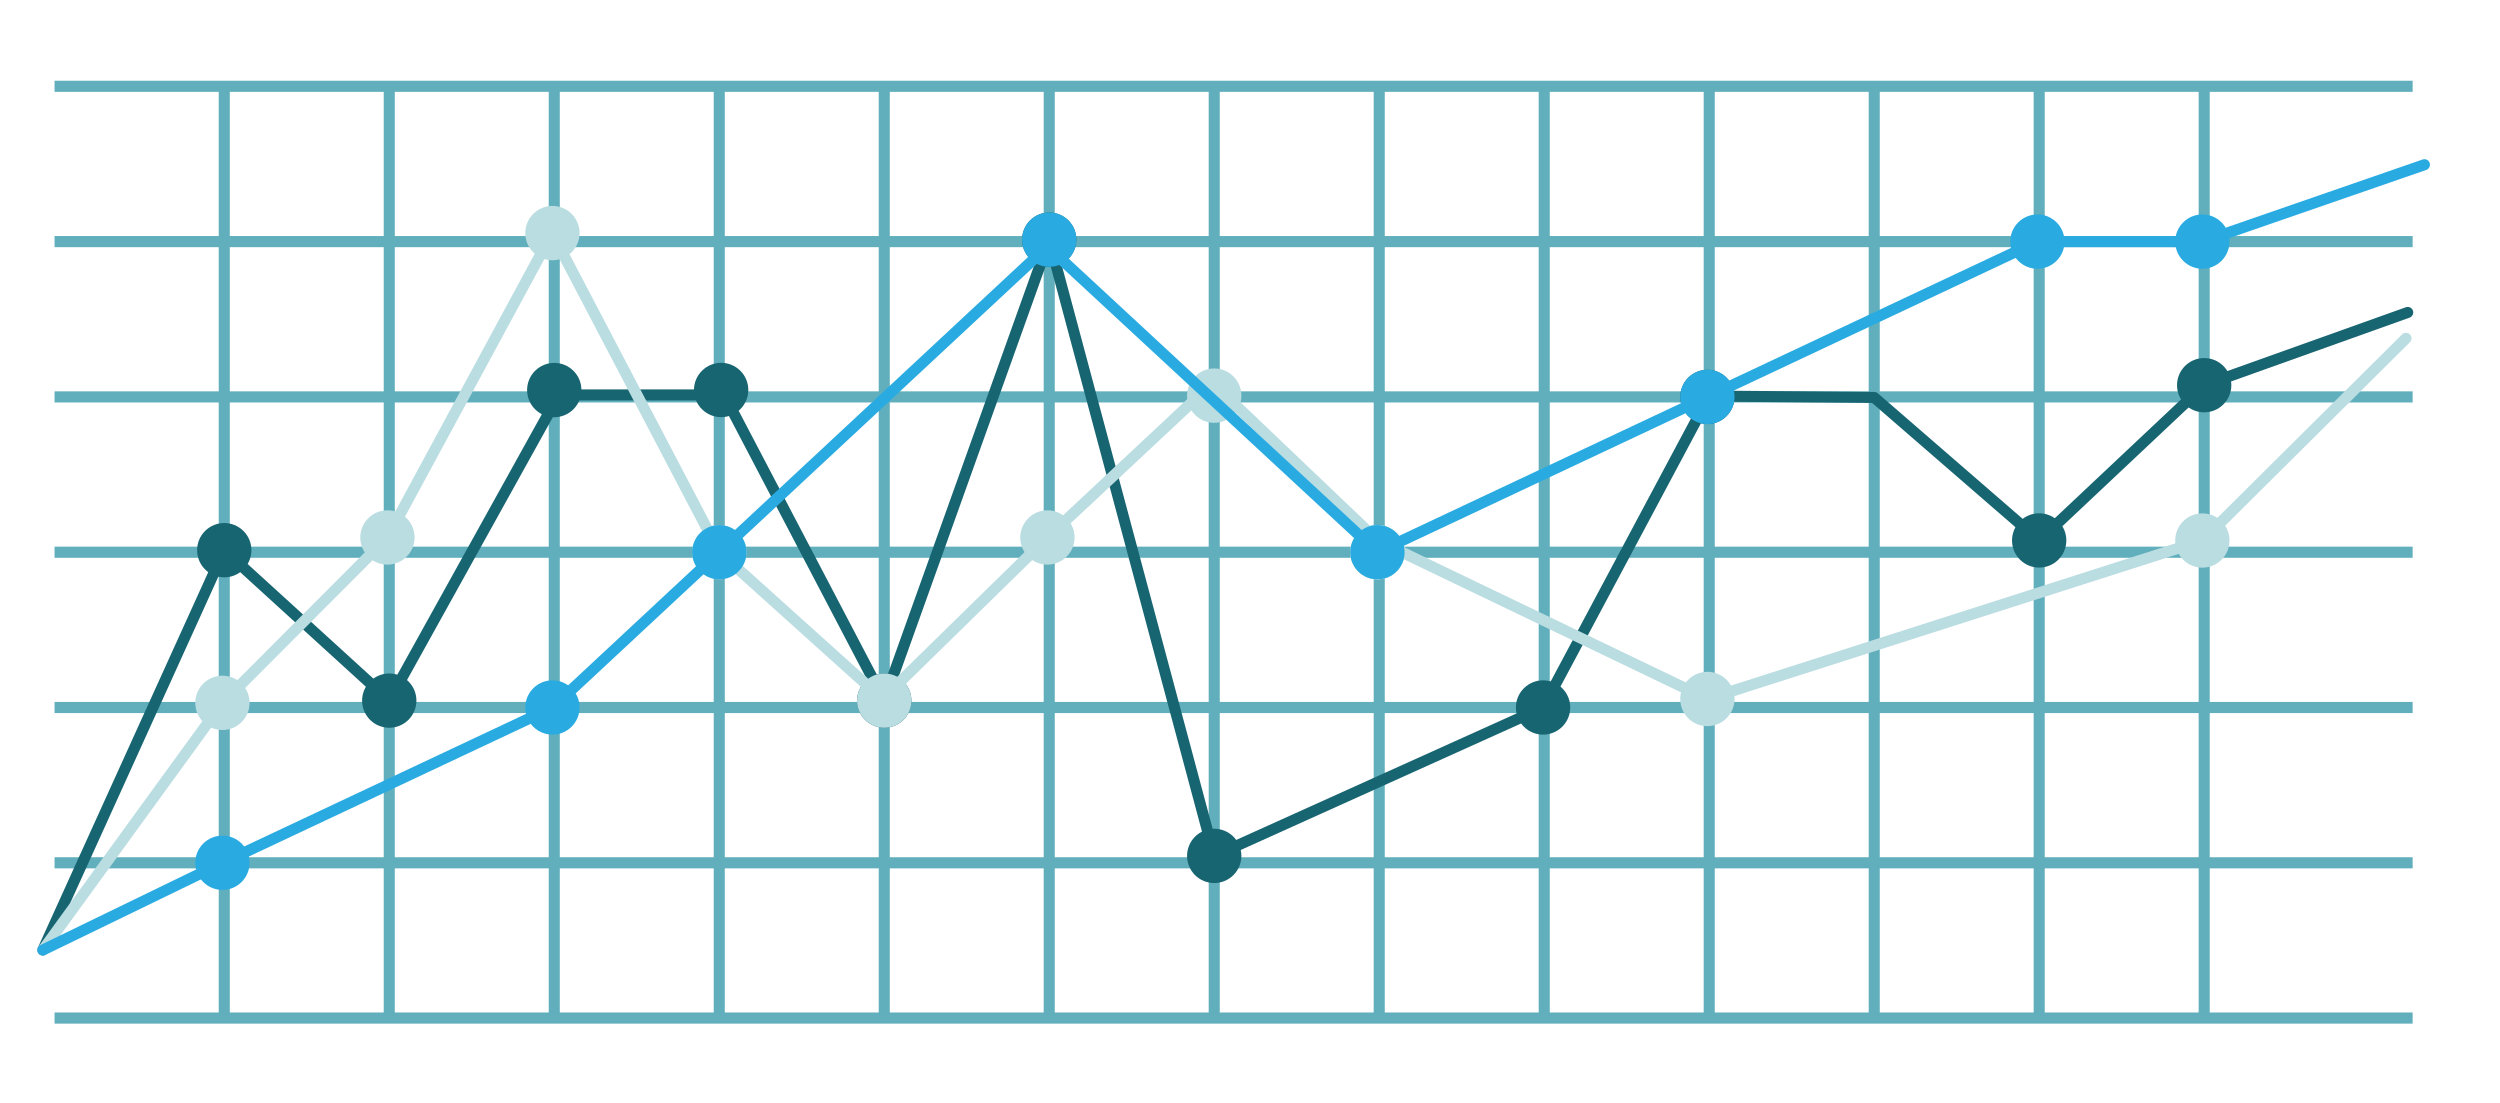 <?xml version="1.0" encoding="utf-8"?>
<!-- Generator: Adobe Illustrator 24.2.3, SVG Export Plug-In . SVG Version: 6.00 Build 0)  -->
<svg version="1.1" id="Layer_1" xmlns="http://www.w3.org/2000/svg" xmlns:xlink="http://www.w3.org/1999/xlink" x="0px" y="0px"
	 viewBox="0 0 725 320" style="enable-background:new 0 0 725 320;" xml:space="preserve">
<style type="text/css">
	.st0{fill:#61AFBC;}
	.st1{fill:#186572;}
	.st2{fill:#BADDE2;}
	.st3{fill:#29ABE2;}
</style>
<g>
	<g>
		<rect x="15.82" y="23.41" class="st0" width="683.85" height="3.23"/>
	</g>
	<g>
		<rect x="15.82" y="68.45" class="st0" width="683.85" height="3.23"/>
	</g>
	<g>
		<rect x="15.82" y="113.49" class="st0" width="683.85" height="3.23"/>
	</g>
	<g>
		<rect x="15.82" y="158.53" class="st0" width="683.85" height="3.23"/>
	</g>
	<g>
		<rect x="15.82" y="203.56" class="st0" width="683.85" height="3.23"/>
	</g>
	<g>
		<rect x="15.82" y="248.6" class="st0" width="683.85" height="3.23"/>
	</g>
	<g>
		<rect x="15.82" y="293.62" class="st0" width="683.85" height="3.23"/>
	</g>
	<g>
		<rect x="63.43" y="25.03" class="st0" width="3.21" height="270.21"/>
	</g>
	<g>
		<rect x="111.28" y="25.03" class="st0" width="3.21" height="270.21"/>
	</g>
	<g>
		<rect x="159.13" y="25.03" class="st0" width="3.21" height="270.21"/>
	</g>
	<g>
		<rect x="206.98" y="25.03" class="st0" width="3.21" height="270.21"/>
	</g>
	<g>
		<rect x="254.83" y="25.03" class="st0" width="3.21" height="270.21"/>
	</g>
	<g>
		<rect x="302.67" y="25.03" class="st0" width="3.21" height="270.21"/>
	</g>
	<g>
		<rect x="350.52" y="25.03" class="st0" width="3.21" height="270.21"/>
	</g>
	<g>
		<rect x="398.37" y="25.03" class="st0" width="3.21" height="270.21"/>
	</g>
	<g>
		<rect x="446.22" y="25.03" class="st0" width="3.21" height="270.21"/>
	</g>
	<g>
		<rect x="494.07" y="25.03" class="st0" width="3.21" height="270.21"/>
	</g>
	<g>
		<rect x="541.92" y="25.03" class="st0" width="3.21" height="270.21"/>
	</g>
	<g>
		<rect x="589.76" y="25.03" class="st0" width="3.21" height="270.21"/>
	</g>
	<g>
		<rect x="637.61" y="25.03" class="st0" width="3.21" height="270.21"/>
	</g>
</g>
<g>
	<g>
		<g>
			<path class="st1" d="M107.32,197.61c3.07-3.07,8.05-3.07,11.13,0c3.08,3.07,3.08,8.05,0,11.14c-3.08,3.07-8.06,3.07-11.14,0
				C104.24,205.66,104.24,200.68,107.32,197.61z"/>
		</g>
		<g>
			<path class="st1" d="M203.57,107.52c3.07-3.07,8.05-3.07,11.13,0c3.08,3.07,3.08,8.06,0,11.14c-3.08,3.09-8.06,3.09-11.15,0
				C200.48,115.59,200.48,110.6,203.57,107.52z"/>
		</g>
		<g>
			<path class="st1" d="M250.87,197.61c3.07-3.07,8.05-3.07,11.13,0c3.08,3.07,3.08,8.05,0,11.14c-3.08,3.07-8.06,3.07-11.14,0
				C247.78,205.66,247.78,200.68,250.87,197.61z"/>
		</g>
		<g>
			<path class="st1" d="M298.71,63.92c3.07-3.06,8.05-3.06,11.13,0c3.08,3.09,3.08,8.06,0,11.15c-3.08,3.07-8.06,3.07-11.14,0
				C295.63,71.98,295.63,67.01,298.71,63.92z"/>
		</g>
		<g>
			<path class="st1" d="M346.56,242.63c3.07-3.06,8.05-3.06,11.13,0c3.08,3.09,3.08,8.06,0,11.15c-3.08,3.07-8.06,3.07-11.14,0
				C343.48,250.7,343.48,245.72,346.56,242.63z"/>
		</g>
		<g>
			<path class="st1" d="M489.58,109.53c3.07-3.07,8.05-3.07,11.13,0c3.08,3.09,3.08,8.05,0,11.14c-3.08,3.09-8.06,3.09-11.15,0
				C486.5,117.58,486.5,112.62,489.58,109.53z"/>
		</g>
		<g>
			<path class="st1" d="M585.8,151.15c3.07-3.06,8.05-3.06,11.13,0c3.08,3.09,3.08,8.06,0,11.15c-3.08,3.07-8.06,3.07-11.14,0
				C582.72,159.22,582.72,154.24,585.8,151.15z"/>
		</g>
		<g>
			<path class="st1" d="M441.92,199.6c3.07-3.07,8.05-3.07,11.14,0c3.08,3.07,3.08,8.05,0,11.14c-3.08,3.07-8.06,3.07-11.14,0
				C438.84,207.65,438.84,202.68,441.92,199.6z"/>
		</g>
		<g>
			<path class="st1" d="M633.65,106.13c3.07-3.06,8.05-3.06,11.13,0c3.08,3.09,3.08,8.06,0,11.15c-3.08,3.07-8.06,3.07-11.14,0
				C630.57,114.19,630.57,109.22,633.65,106.13z"/>
		</g>
		<g>
			<path class="st1" d="M59.47,153.98c3.07-3.07,8.05-3.07,11.13,0c3.08,3.07,3.08,8.05,0,11.14s-8.06,3.09-11.14,0
				C56.39,162.03,56.39,157.05,59.47,153.98z"/>
		</g>
		<g>
			<path class="st1" d="M155.17,107.54c3.07-3.07,8.05-3.07,11.13,0c3.08,3.07,3.08,8.05,0,11.14c-3.08,3.09-8.06,3.09-11.14,0
				C152.09,115.59,152.09,110.61,155.17,107.54z"/>
		</g>
	</g>
	<g>
		<path class="st1" d="M12.42,277.11c-0.22,0-0.45-0.05-0.66-0.14c-0.81-0.36-1.16-1.32-0.8-2.12l52.62-115.95
			c0.21-0.47,0.64-0.8,1.14-0.91c0.51-0.12,1.02,0.04,1.4,0.38l46.35,42.25l48.2-86.87c0.28-0.51,0.82-0.82,1.4-0.82H210
			c0.6,0,1.14,0.33,1.42,0.86l44.73,85.4l46.61-130.22c0.23-0.66,0.83-1.12,1.58-1.06c0.7,0.03,1.3,0.51,1.48,1.19l47.36,176.88
			l93.14-42.03l47.93-89.84c0.28-0.53,0.77-0.92,1.43-0.85l47.85,0.4c0.38,0,0.75,0.14,1.04,0.39l46.75,40.53l46.79-44.03
			c0.16-0.16,0.35-0.27,0.56-0.35l59.03-21.1c0.84-0.29,1.76,0.14,2.05,0.97c0.3,0.83-0.14,1.75-0.97,2.05l-58.72,20.99l-47.6,44.79
			c-0.6,0.57-1.53,0.59-2.15,0.05l-47.4-41.09l-46.28-0.39l-47.73,89.46c-0.17,0.31-0.43,0.56-0.76,0.71l-95.36,43.03
			c-0.43,0.18-0.92,0.18-1.35-0.01c-0.43-0.2-0.74-0.58-0.86-1.04L304.06,74.89l-46.12,128.83c-0.21,0.6-0.77,1.02-1.4,1.06
			c-0.68-0.03-1.24-0.29-1.53-0.86l-45.98-87.78h-46.01l-48.73,87.82c-0.24,0.42-0.66,0.72-1.14,0.8c-0.5,0.08-0.98-0.06-1.34-0.4
			l-46.22-42.13l-51.7,113.94C13.61,276.76,13.03,277.11,12.42,277.11z"/>
	</g>
</g>
<g>
	<g>
		<g>
			<path class="st2" d="M12.42,277.11c-0.33,0-0.66-0.1-0.94-0.31c-0.72-0.52-0.88-1.52-0.35-2.24l52.09-71.68l47.85-47.98
				l47.66-88.07c0.28-0.52,0.82-0.84,1.41-0.84h0.01c0.59,0,1.14,0.33,1.41,0.86l48.34,92.29l45.97,41.36l46.77-45.78l47.87-44.78
				c0.62-0.58,1.6-0.58,2.2,0.01l47.67,45.46l94.89,45.56l142.57-45.64l58.76-58.35c0.63-0.63,1.64-0.62,2.27,0.01
				c0.62,0.63,0.62,1.65-0.01,2.27l-59.03,58.62c-0.18,0.18-0.4,0.31-0.64,0.39l-143.54,45.95c-0.39,0.12-0.81,0.09-1.18-0.08
				l-95.7-45.95c-0.15-0.07-0.29-0.17-0.41-0.29l-46.75-44.59l-46.74,43.71l-47.82,46.81c-0.61,0.6-1.57,0.61-2.2,0.05l-47.3-42.56
				c-0.14-0.12-0.26-0.28-0.35-0.45L160.1,71.01l-46.34,85.63c-0.07,0.14-0.17,0.26-0.27,0.37l-47.85,47.96l-51.93,71.49
				C13.4,276.88,12.92,277.11,12.42,277.11z"/>
		</g>
	</g>
	<g>
		<g>
			<path class="st2" d="M106.79,150.29c3.07-3.07,8.05-3.07,11.13,0c3.08,3.09,3.08,8.06,0,11.14c-3.08,3.09-8.06,3.09-11.14,0
				C103.71,158.36,103.71,153.38,106.79,150.29z"/>
		</g>
		<g>
			<path class="st2" d="M203.04,154.57c3.07-3.07,8.05-3.07,11.13,0c3.08,3.09,3.08,8.05,0,11.14c-3.08,3.07-8.06,3.07-11.14,0
				C199.96,162.62,199.96,157.65,203.04,154.57z"/>
		</g>
		<g>
			<path class="st2" d="M250.87,197.61c3.07-3.07,8.05-3.07,11.13,0c3.08,3.07,3.08,8.05,0,11.14c-3.08,3.07-8.06,3.07-11.14,0
				C247.78,205.66,247.78,200.68,250.87,197.61z"/>
		</g>
		<g>
			<path class="st2" d="M298.19,150.29c3.07-3.07,8.05-3.07,11.13,0c3.08,3.09,3.08,8.06,0,11.14c-3.08,3.09-8.06,3.09-11.14,0
				C295.1,158.36,295.1,153.38,298.19,150.29z"/>
		</g>
		<g>
			<path class="st2" d="M346.56,109.16c3.07-3.07,8.05-3.07,11.13,0c3.08,3.07,3.08,8.05,0,11.14c-3.08,3.09-8.06,3.09-11.14,0
				C343.48,117.21,343.48,112.24,346.56,109.16z"/>
		</g>
		<g>
			<path class="st2" d="M393.89,154.57c3.07-3.07,8.05-3.07,11.13,0c3.08,3.09,3.08,8.05,0,11.14c-3.08,3.07-8.06,3.07-11.14,0
				C390.8,162.62,390.8,157.65,393.89,154.57z"/>
		</g>
		<g>
			<path class="st2" d="M393.89,154.57c3.07-3.07,8.05-3.07,11.13,0c3.08,3.09,3.08,8.05,0,11.14c-3.08,3.07-8.06,3.07-11.14,0
				C390.8,162.62,390.8,157.65,393.89,154.57z"/>
		</g>
		<g>
			<path class="st2" d="M393.89,154.57c3.07-3.07,8.05-3.07,11.13,0c3.08,3.09,3.08,8.05,0,11.14c-3.08,3.07-8.06,3.07-11.14,0
				C390.8,162.62,390.8,157.65,393.89,154.57z"/>
		</g>
		<g>
			<path class="st2" d="M489.58,197.13c3.07-3.07,8.05-3.07,11.13,0c3.08,3.07,3.08,8.05,0,11.14c-3.08,3.09-8.06,3.09-11.15,0
				C486.5,205.18,486.5,200.2,489.58,197.13z"/>
		</g>
		<g>
			<path class="st2" d="M633.12,151.17c3.07-3.06,8.05-3.06,11.13,0c3.08,3.09,3.08,8.06,0,11.15c-3.08,3.07-8.06,3.07-11.14,0
				C630.04,159.23,630.04,154.25,633.12,151.17z"/>
		</g>
		<g>
			<path class="st2" d="M58.94,198.25c3.07-3.07,8.05-3.07,11.13,0c3.08,3.09,3.08,8.06,0,11.14c-3.08,3.09-8.06,3.09-11.14,0
				C55.86,206.31,55.86,201.34,58.94,198.25z"/>
		</g>
		<g>
			<path class="st2" d="M154.64,62.02c3.07-3.07,8.05-3.07,11.13,0c3.08,3.09,3.08,8.06,0,11.14c-3.08,3.09-8.06,3.09-11.14,0
				C151.56,70.08,151.56,65.1,154.64,62.02z"/>
		</g>
	</g>
</g>
<g>
	<g>
		<path class="st3" d="M12.42,277.11c-0.6,0-1.17-0.33-1.44-0.9c-0.39-0.8-0.06-1.76,0.74-2.15l52.09-25.29l95.49-44.94
			L302.66,70.31c0.62-0.57,1.57-0.57,2.19-0.01l94.9,87.92l190.41-89.61c0.21-0.1,0.45-0.15,0.68-0.15h47.58l64.14-22.21
			c0.85-0.29,1.75,0.16,2.04,0.99c0.29,0.84-0.16,1.75-0.99,2.05l-64.4,22.29c-0.17,0.06-0.35,0.08-0.52,0.08H591.2l-191.07,89.92
			c-0.6,0.28-1.3,0.17-1.77-0.27l-94.6-87.64L161.3,206.35c-0.12,0.12-0.26,0.21-0.41,0.28l-95.7,45.04l-52.07,25.28
			C12.9,277.05,12.66,277.11,12.42,277.11z"/>
	</g>
	<g>
		<g>
			<path class="st3" d="M203.04,154.57c3.07-3.07,8.05-3.07,11.13,0c3.08,3.09,3.08,8.05,0,11.14c-3.08,3.07-8.06,3.07-11.14,0
				C199.96,162.62,199.96,157.65,203.04,154.57z"/>
		</g>
		<g>
			<path class="st3" d="M298.71,63.92c3.07-3.06,8.05-3.06,11.13,0c3.08,3.09,3.08,8.06,0,11.15c-3.08,3.07-8.06,3.07-11.14,0
				C295.63,71.98,295.63,67.01,298.71,63.92z"/>
		</g>
		<g>
			<path class="st3" d="M393.89,154.57c3.07-3.07,8.05-3.07,11.13,0c3.08,3.09,3.08,8.05,0,11.14c-3.08,3.07-8.06,3.07-11.14,0
				C390.8,162.62,390.8,157.65,393.89,154.57z"/>
		</g>
		<g>
			<path class="st3" d="M489.58,109.53c3.07-3.07,8.05-3.07,11.13,0c3.08,3.09,3.08,8.05,0,11.14c-3.08,3.09-8.06,3.09-11.15,0
				C486.5,117.58,486.5,112.62,489.58,109.53z"/>
		</g>
		<g>
			<path class="st3" d="M585.28,64.49c3.08-3.07,8.05-3.07,11.13,0c3.08,3.09,3.08,8.05,0,11.14c-3.08,3.09-8.06,3.09-11.14,0
				C582.2,72.54,582.2,67.58,585.28,64.49z"/>
		</g>
		<g>
			<path class="st3" d="M633.12,64.49c3.07-3.07,8.05-3.07,11.13,0c3.08,3.09,3.08,8.05,0,11.14c-3.08,3.09-8.06,3.09-11.14,0
				C630.04,72.54,630.04,67.58,633.12,64.49z"/>
		</g>
		<g>
			<path class="st3" d="M58.94,244.63c3.07-3.06,8.05-3.06,11.13,0c3.08,3.09,3.08,8.06,0,11.15c-3.08,3.07-8.06,3.07-11.14,0
				C55.86,252.69,55.86,247.71,58.94,244.63z"/>
		</g>
		<g>
			<path class="st3" d="M154.64,199.6c3.07-3.07,8.05-3.07,11.13,0c3.08,3.07,3.08,8.05,0,11.14c-3.08,3.07-8.06,3.07-11.14,0
				C151.56,207.65,151.56,202.68,154.64,199.6z"/>
		</g>
	</g>
</g>
</svg>
